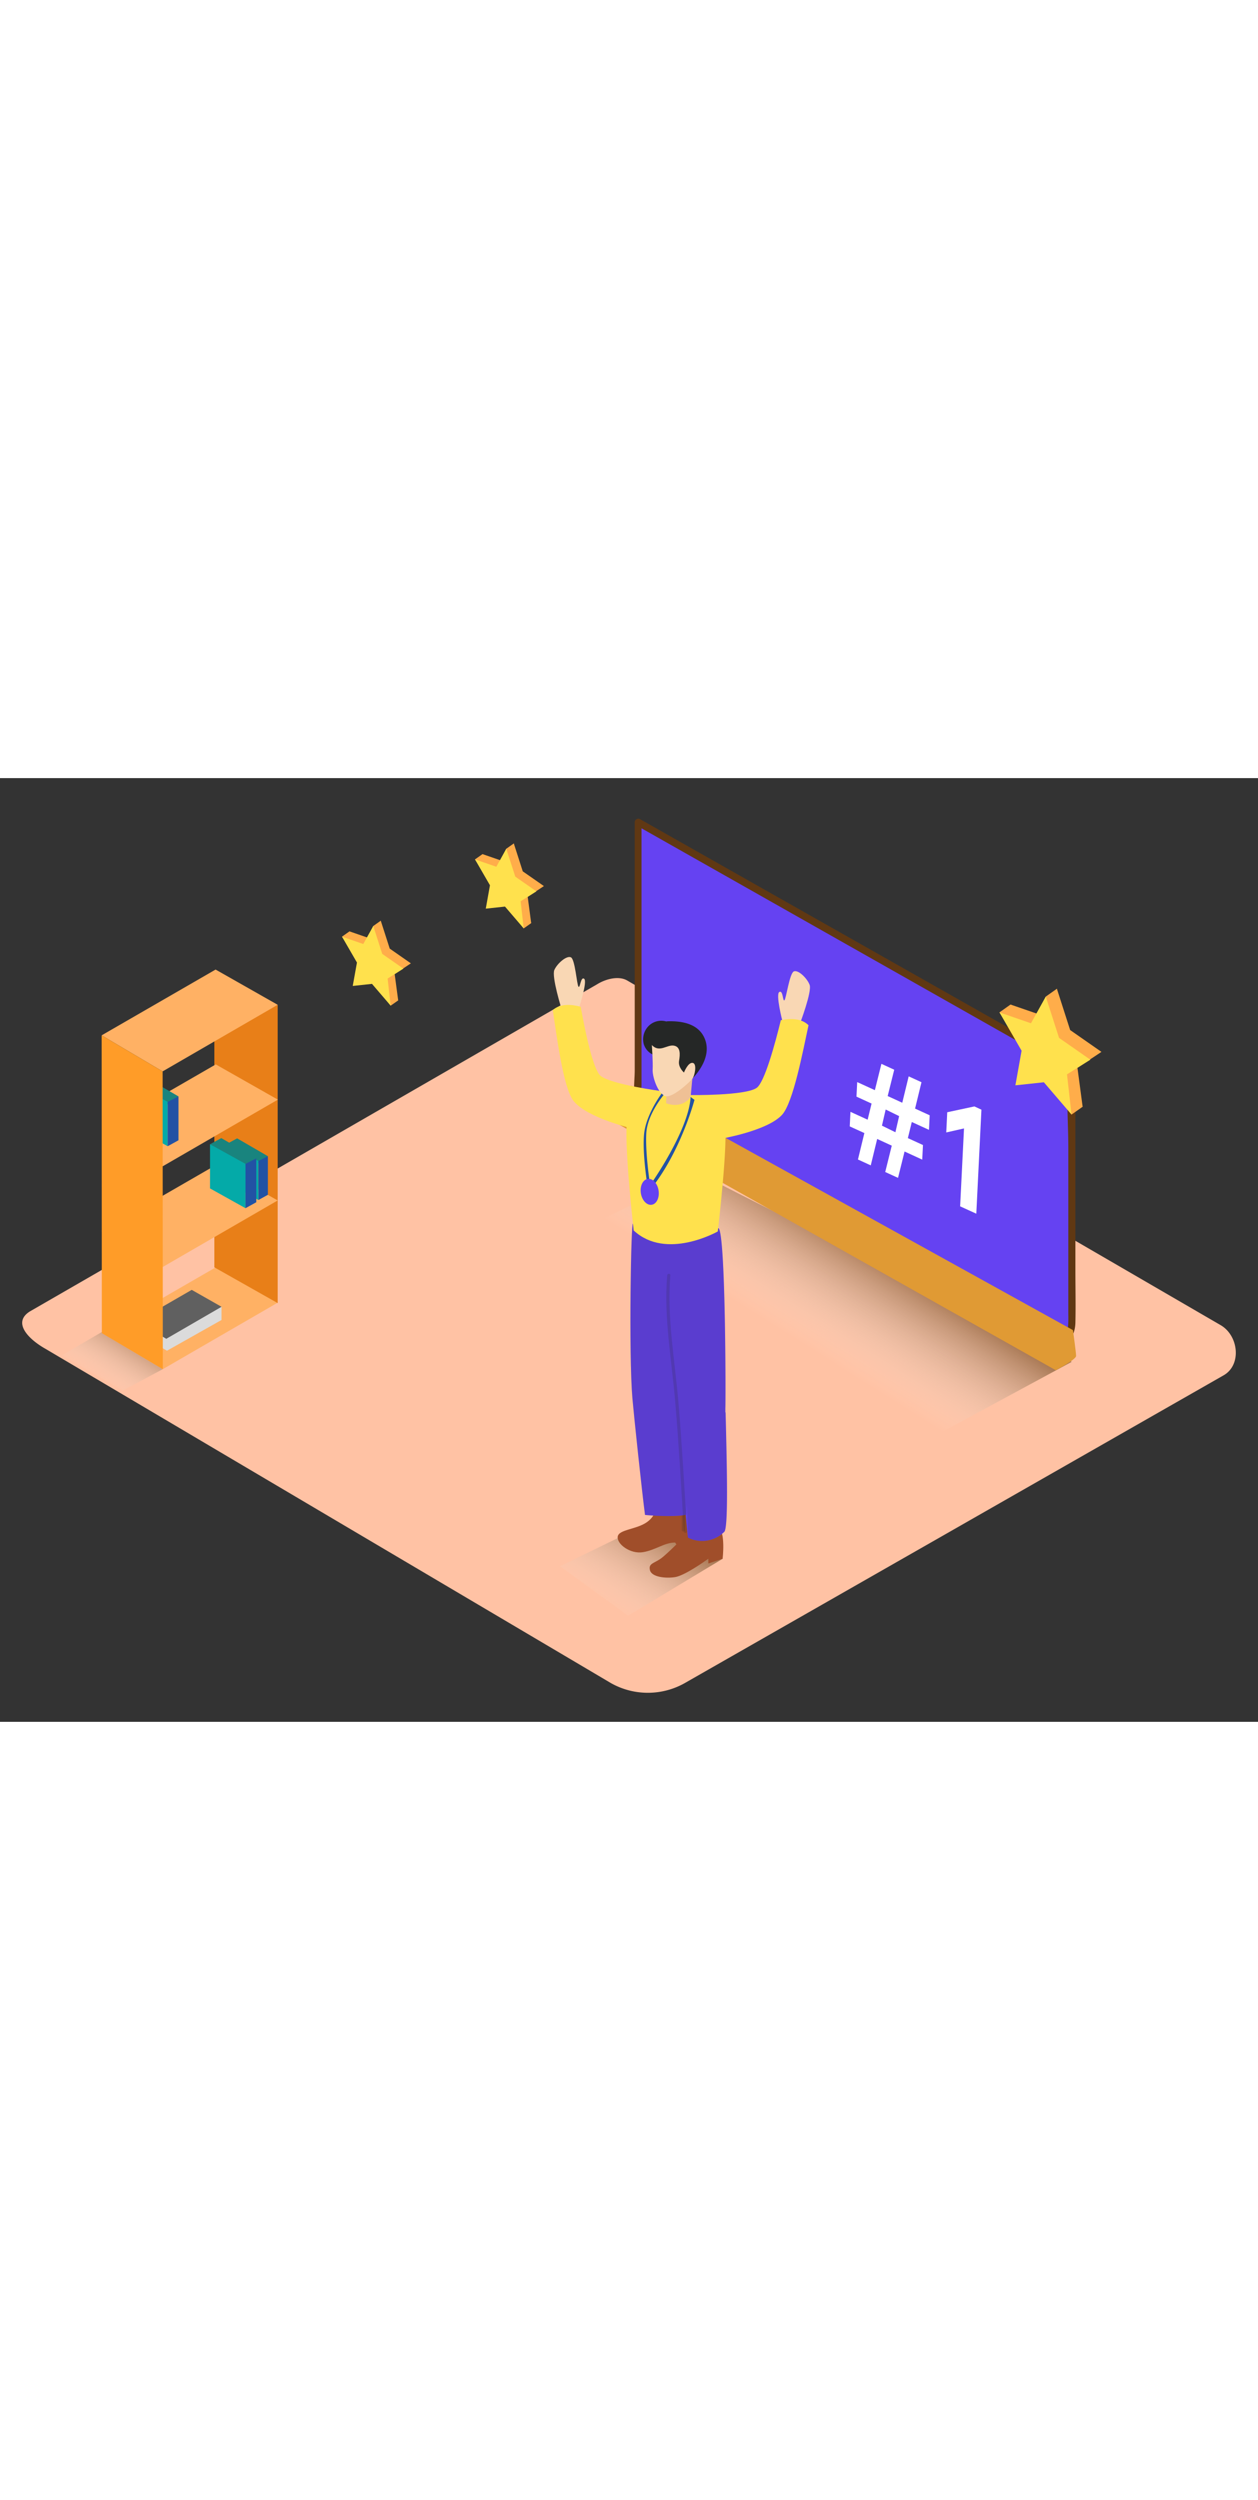 <svg xmlns="http://www.w3.org/2000/svg" xmlns:xlink="http://www.w3.org/1999/xlink" viewBox="0 0 400 300" data-imageid="ranking-isometric" imageName="Clasificación" class="illustrations_image" style="width: 151px;"><rect x="0" y="0" width="400" height="300" fill="#333333" stroke="none"/><defs><linearGradient id="linear-gradient" x1="254.14" y1="179.32" x2="273.75" y2="148.26" gradientUnits="userSpaceOnUse"><stop offset="0" stop-color="#fff" stop-opacity="0"/><stop offset="0.99" stop-color="#754c24"/></linearGradient><linearGradient id="linear-gradient-2" x1="193.59" y1="266.06" x2="210.91" y2="238.08" xlink:href="#linear-gradient"/><linearGradient id="linear-gradient-3" x1="31.28" y1="192.92" x2="42.54" y2="174.73" xlink:href="#linear-gradient"/></defs><title>PP</title><g style="isolation:isolate"><g id="Layer_2" data-name="Layer 2"><path d="M194.28,287.7,14.56,181.48C8.84,178.27,3.93,173,9.51,169.53l180.37-104c2.71-1.68,6.82-2.78,9.57-1.18L388.11,173.89c5.72,3.32,6.75,12.6,1,15.93L218,287.53A23.9,23.9,0,0,1,194.28,287.7Z" fill="#ffc2a4"/><path d="M222,125.37l-35.13,17.12,111.62,65.93,42.27-22.86C334.34,181.42,228.44,129.4,222,125.37Z" opacity="0.63" fill="url(#linear-gradient)" style="mix-blend-mode:multiply"/><path d="M213.19,233.42l-35.13,17.12,21.65,15.73,30.11-18.13C223.41,244,219.65,237.46,213.19,233.42Z" opacity="0.63" fill="url(#linear-gradient-2)" style="mix-blend-mode:multiply"/><path d="M42,170.46l-22.26,13,19.3,11.24,12.71-6.81C45.37,183.76,48.47,174.5,42,170.46Z" opacity="0.63" fill="url(#linear-gradient-3)" style="mix-blend-mode:multiply"/><path d="M340.74,92.08,202.85,14V102a6.58,6.58,0,0,0,3.34,5.73l124.73,70.58a6.58,6.58,0,0,0,9.82-5.73Z" fill="#6542f2" class="target-color"/><path d="M333.16,178.27l-87.71-49.64c-12.57-7.11-26-13.54-38.06-21.54-4-2.66-3.41-6.22-3.41-10.38V14l-1.69,1L291,65.21l44.79,25.35c1.31.74,2.61,1.55,4,2.24.85.44.06.26-.1-.65a7.5,7.5,0,0,1,0,1.77c-.69,7.79,0,16,0,23.78v52.09c0,3.65.65,11.55-6.45,8.48-1.32-.57-2.46,1.37-1.14,1.94,5.71,2.46,9.71-1.54,9.84-7.1s0-11.12,0-16.67V92.08a1.13,1.13,0,0,0-.56-1l-121-68.48-16.87-9.55a1.14,1.14,0,0,0-1.69,1V92.84c0,4.66-1.36,11.8,2.75,15.08,2.65,2.12,6.1,3.56,9,5.23l22.16,12.54,58.7,33.22L332,180.21A1.13,1.13,0,0,0,333.16,178.27Z" fill="#603813"/><path d="M200.87,97.84c-1.64-.07-7.86,2.79-7.86,2.79V108l142.7,80.23s6.45-3.41,6.45-4.53-1-8.22-1-8.22Z" fill="#e09a34"/><polygon points="32.38 176.43 68.61 155.52 88.35 166.72 51.77 187.89 32.38 176.43" fill="#ffb164"/><polyline points="70.44 168.06 70.44 172.25 53.09 182.03 43.55 176.4 43.55 172.73" fill="#dbdbdb"/><polygon points="43.55 172.73 60.96 162.68 70.44 168.06 52.87 178.24 43.55 172.73" fill="#606060"/><polygon points="68.16 81.94 88.29 72.06 88.29 166.89 68.16 155.52 68.16 81.94" fill="#e87f18"/><polygon points="32.38 111.92 68.61 91.01 88.35 102.21 51.77 123.38 32.38 111.92" fill="#ffb164"/><polygon points="56.75 101.18 45.63 94.74 42.05 96.69 53.17 103.82 56.75 101.18" fill="#19847e"/><polygon points="53.32 102.92 53.32 117.02 42.05 110.73 42.05 96.69 53.32 102.92" fill="#04aaa8"/><polyline points="53.32 102.92 56.75 101.18 56.75 115.13 53.32 117.02" fill="#2252a4"/><polygon points="32.32 81.77 68.55 60.86 88.29 72.06 51.71 93.23 32.32 81.77" fill="#ffb164"/><polygon points="32.32 143.97 68.55 123.06 88.29 134.26 51.71 155.43 32.32 143.97" fill="#ffb164"/><polygon points="51.71 93.23 32.32 81.77 32.38 176.43 51.77 187.89 51.71 93.23" fill="#ff9c28"/><polygon points="85.18 120.19 75.4 114.52 72.25 116.23 82.03 122.5 85.18 120.19" fill="#19847e"/><polygon points="82.17 121.72 82.17 134.12 72.25 128.58 72.25 116.23 82.17 121.72" fill="#04aaa8"/><polyline points="82.17 121.72 85.18 120.19 85.18 132.46 82.17 134.12" fill="#2252a4"/><polygon points="81.49 120.89 70.37 114.44 66.78 116.39 77.91 123.52 81.49 120.89" fill="#19847e"/><polygon points="78.06 122.63 78.06 136.72 66.78 130.43 66.78 116.39 78.06 122.63" fill="#04aaa8"/><polyline points="78.06 122.63 81.49 120.89 81.49 134.83 78.06 136.72" fill="#2252a4"/><path d="M184.12,73s2.74-8.41,1.62-9.21-1.27,3.11-1.8,2.52-1.07-8.7-2.41-9.34-4.31,1.89-5.26,4,2.33,12.56,2.33,12.56S182.65,76.42,184.12,73Z" fill="#f9d7b4"/><path d="M191,94.68c-2.4-1.88-5-14.38-6.35-22-3.13-.84-6.56-1-8.89,1.07,1.27,8.24,3.33,24.8,6.64,28.92,4.42,5.49,19.25,8.88,19.25,8.88l8.62-12.05S194.49,97.41,191,94.68Z" fill="#ffe14d"/><path d="M205.78,236.46c3.35-2.43,2.67-5.34,2.67-5.34l11.15.93c.17,4.33.09,8.65.19,13l-4-.34L214.67,243c-3.43,0-6.24,2.42-10.26,3.07s-8.31-2.59-8-4.93S202.43,238.89,205.78,236.46Z" fill="#a04e2a"/><path d="M218.35,240.3s-6.13,6.33-8.29,7.84-3.95,1.51-3.39,3.68,5,2.65,8,2.17,9.31-4.94,10.56-5.84v1.51l4.54-1.51s1-8.48-1.36-10" fill="#a04e2a"/><path d="M218.59,145.37l-17.32-3.67c-.58-2-1.4,41.31-.17,55.53.49,5.62,3,29.41,4,37,4.43.42,10.8.57,13.23-.11C219.09,212.46,218.59,145.37,218.59,145.37Z" fill="#6542f2" class="target-color"/><path d="M209.13,147.41l19.22-4.35c2.4-.25,2.43,54.54,2.29,57.26,0,.37,0,.73,0,1.1a.46.46,0,0,0,.08.3c.45,18,.88,36.51-.41,37.87a10.05,10.05,0,0,1-11.58,1.84s-6.73-68.34-7.93-75.13A124.6,124.6,0,0,1,209.13,147.41Z" fill="#6542f2" class="target-color"/><path d="M230.68,201.72a.46.46,0,0,1-.08-.3c0-.37,0-.73,0-1.1.14-2.72.1-57.52-2.29-57.26l-9.75,3.71c0-.91,0-1.4,0-1.4l-17.32-3.67c-.58-2-1.4,41.31-.17,55.53.49,5.62,3,29.41,4,37a66.77,66.77,0,0,0,11.69.16q0,2.3,0,4.61a.5.5,0,0,0,1,0q0-2.38,0-4.76l.54-.12c0-1,.07-2.09.1-3.26.18,6.32.29,10.55.29,10.55a10.05,10.05,0,0,0,11.58-1.84C231.56,238.23,231.13,219.74,230.68,201.72Z" fill="#252726" opacity="0.17"/><path d="M219.47,100.76s.53.21,1.37.6c2.7,1.26,8.55,4.39,9.55,8.33,1.31,5.15-2.16,34.42-2.16,34.42s-16.37,9.33-26.74-.31c0,0-3.3-28.92-2-35.6s6-8.93,10.75-8.65" fill="#ffe14d"/><path d="M220.13,95.63l-.53,5.74s-2.4,3.9-7.79,2l.15-5.82" fill="#efc095"/><path d="M206.84,78.27a5.71,5.71,0,0,1,5-.91,3.93,3.93,0,0,1,.48-.06c4.58-.13,9.8.78,11.76,5.52s-.92,9.61-4.1,12.89c-2.55,2.62-6.14-.08-6-3a5.12,5.12,0,0,1-3.09-4.4,5.74,5.74,0,0,1-4-.8,5.43,5.43,0,0,1-2.21-3A6,6,0,0,1,206.84,78.27Z" fill="#252726"/><path d="M207.27,84.86s.38,5.57.25,7.74,1.4,6.94,3.61,8.35,8.3-4.51,9-5.32,1.63-4.84.13-5.1-2.78,3.06-2.78,3.06-1.91-1.6-1.56-3.7.51-4.49-1.67-4.85S209.68,87.4,207.27,84.86Z" fill="#f9d7b4"/><path d="M248.79,77.28s-2.22-8.56-1-9.29,1.08,3.18,1.64,2.63,1.61-8.62,3-9.18,4.19,2.15,5,4.27-3.1,12.4-3.1,12.4S250.06,80.76,248.79,77.28Z" fill="#f9d7b4"/><path d="M240.59,98.47c2.51-1.73,5.86-14,7.69-21.52,3.18-.65,6.61-.58,8.8,1.61-1.77,8.15-4.85,24.55-8.4,28.46-4.75,5.21-19.76,7.68-19.76,7.68l-9.46-13.94S237,101,240.59,98.47Z" fill="#ffe14d"/><path d="M215.71,198.39c-1.12-13.34-3.69-26.93-2.56-40.33.05-.64-.95-.64-1,0-1.13,13.4,1.44,27,2.56,40.33,1.15,13.68,1.94,27.38,2.73,41.08,0,.64,1,.64,1,0C217.65,225.77,216.86,212.06,215.71,198.39Z" fill="#252726" opacity="0.17"/><polygon points="121.07 45.33 123.92 54.2 130.64 58.89 125.49 62.3 126.61 70.66 120.66 63.73 114.55 64.38 115.88 56.95 111.12 48.72 117.89 51.06 121.07 45.33" fill="#ffad4a"/><polyline points="124.22 72.34 126.61 70.66 122.78 59.5 121.07 45.33 118.69 47.01 116.41 52.07 111.12 48.72 108.74 50.4" fill="#ffad4a"/><polygon points="118.69 47.01 121.54 55.88 128.26 60.57 123.25 63.71 124.22 72.34 118.28 65.41 112.16 66.07 113.5 58.63 108.74 50.4 115.51 52.74 118.69 47.01" fill="#ffe14d"/><polygon points="163.37 20.77 166.22 29.64 172.94 34.32 167.79 37.74 168.9 46.1 162.96 39.16 156.84 39.82 158.17 32.38 153.42 24.16 160.19 26.5 163.37 20.77" fill="#ffad4a"/><polyline points="166.52 47.78 168.9 46.1 165.07 34.94 163.37 20.77 160.98 22.45 158.7 27.5 153.42 24.16 151.03 25.84" fill="#ffad4a"/><polygon points="160.98 22.45 163.84 31.32 170.56 36 165.55 39.15 166.52 47.78 160.57 40.84 154.46 41.5 155.79 34.07 151.03 25.84 157.81 28.18 160.98 22.45" fill="#ffe14d"/><polygon points="336.05 66.96 340.27 80.09 350.22 87.03 342.59 92.09 344.24 104.47 335.44 94.2 326.38 95.17 328.36 84.16 321.31 71.98 331.34 75.44 336.05 66.96" fill="#ffad4a"/><polyline points="340.71 106.96 344.24 104.47 338.57 87.94 336.05 66.96 332.52 69.45 329.14 76.93 321.31 71.98 317.79 74.47" fill="#ffad4a"/><polygon points="332.52 69.45 336.74 82.58 346.69 89.52 339.27 94.17 340.71 106.96 331.91 96.69 322.86 97.66 324.83 86.66 317.79 74.47 327.81 77.94 332.52 69.45" fill="#ffe14d"/><path d="M219.6,101.37c-.66,10.84-12.87,28-12.87,28s-1.55-9.62-1.24-16.3c.23-5.12,3.82-10.2,5.49-12.3a3,3,0,0,1-.61-.52c-1.52,2.14-5.14,7.74-5.6,13.12-.59,6.83,1.42,18.16,1.42,18.16,10.11-12,14.63-29.25,14.63-29.25Z" fill="#2252a4"/><ellipse cx="206.59" cy="131.52" rx="2.85" ry="4.16" transform="translate(-17.57 32.88) rotate(-8.73)" fill="#6542f2" class="target-color"/><polygon points="295.38 111.82 289.92 109.32 288.67 114.44 293.47 116.64 293.24 121.28 287.62 118.7 285.54 127.08 281.47 125.22 283.55 116.84 278.91 114.71 276.87 123.11 272.8 121.24 274.84 112.84 270.19 110.72 270.42 106.09 275.88 108.59 277.13 103.46 272.33 101.26 272.56 96.63 278.18 99.2 280.26 90.83 284.33 92.7 282.25 101.07 286.89 103.2 288.93 94.81 293 96.67 290.96 105.06 295.61 107.19 295.38 111.82" fill="#fff"/><polygon points="284.71 112.58 280.43 110.48 281.61 105.35 285.89 107.45 284.71 112.58" fill="#6542f2" class="target-color"/><polygon points="312.06 105.4 310.43 138.47 305.29 136.13 306.52 111.36 300.88 112.64 301.19 106.22 309.82 104.37 312.06 105.4" fill="#fff"/></g></g></svg>